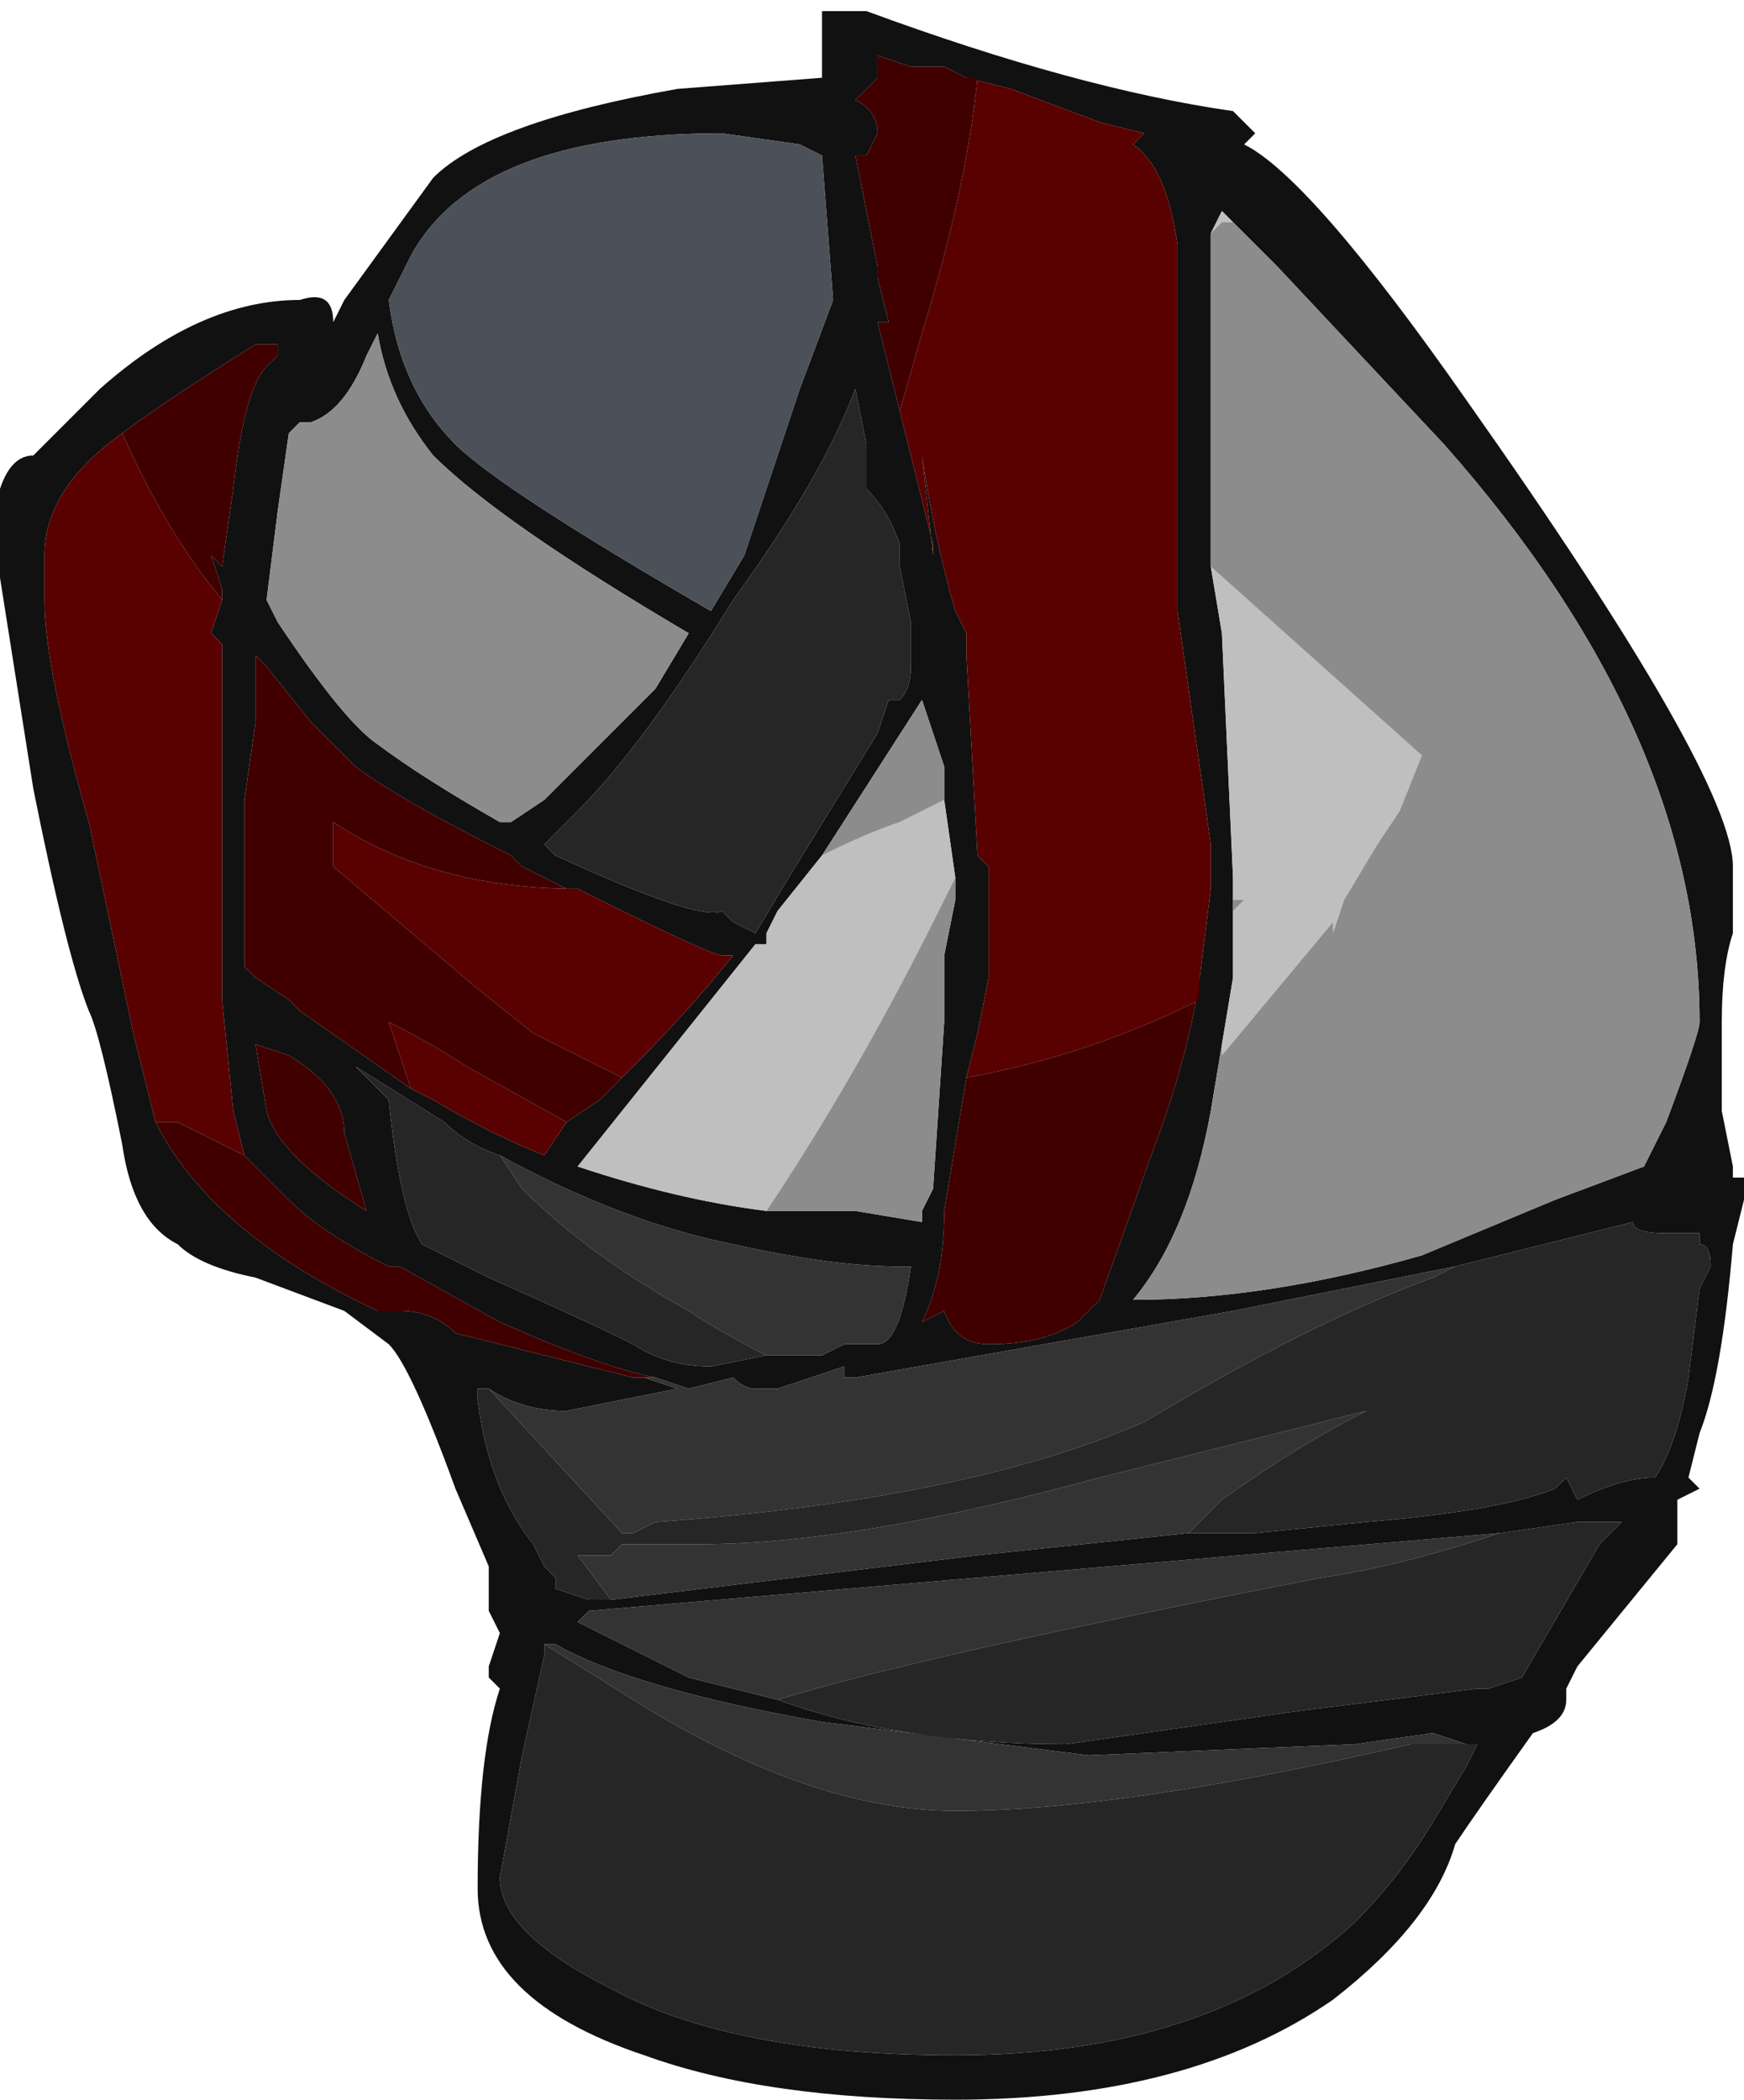 <?xml version="1.0" encoding="UTF-8" standalone="no"?>
<svg xmlns:ffdec="https://www.free-decompiler.com/flash" xmlns:xlink="http://www.w3.org/1999/xlink" ffdec:objectType="frame" height="66.15px" width="54.95px" xmlns="http://www.w3.org/2000/svg">
  <g transform="matrix(1.0, 0.0, 0.0, 1.0, 27.3, 66.15)">
    <use ffdec:characterId="50" height="9.45" transform="matrix(7.0, 0.0, 0.0, 7.0, -27.3, -66.15)" width="7.85" xlink:href="#shape0"/>
  </g>
  <defs>
    <g id="shape0" transform="matrix(1.0, 0.0, 0.0, 1.0, 3.9, 9.45)">
      <path d="M1.75 -8.85 L1.7 -8.8 Q2.0 -8.65 2.7 -7.65 3.9 -5.95 3.9 -5.55 L3.9 -5.25 Q3.85 -5.1 3.85 -4.85 3.85 -4.7 3.85 -4.45 L3.9 -4.2 3.9 -4.15 3.95 -4.15 3.95 -4.05 3.9 -3.85 Q3.85 -3.25 3.75 -3.0 L3.7 -2.8 3.75 -2.75 3.65 -2.7 3.65 -2.5 3.2 -1.95 3.15 -1.85 3.15 -1.8 Q3.15 -1.7 3.0 -1.65 2.75 -1.3 2.65 -1.15 2.55 -0.8 2.1 -0.45 1.45 0.0 0.4 0.0 -0.45 0.0 -1.0 -0.2 -1.75 -0.45 -1.75 -0.95 -1.75 -1.55 -1.65 -1.85 L-1.7 -1.9 -1.7 -1.95 -1.65 -2.1 -1.7 -2.2 -1.7 -2.4 -1.85 -2.75 Q-2.05 -3.3 -2.15 -3.4 L-2.35 -3.55 -2.75 -3.7 Q-3.0 -3.75 -3.1 -3.85 -3.3 -3.95 -3.35 -4.3 -3.45 -4.8 -3.5 -4.9 -3.6 -5.15 -3.75 -5.9 L-3.9 -6.85 -3.9 -7.25 Q-3.85 -7.4 -3.75 -7.4 L-3.45 -7.7 Q-3.0 -8.1 -2.55 -8.1 -2.4 -8.15 -2.4 -8.0 L-2.35 -8.1 -1.95 -8.65 Q-1.7 -8.9 -0.85 -9.05 L-0.2 -9.1 -0.2 -9.4 0.0 -9.4 Q0.95 -9.05 1.65 -8.95 L1.75 -8.85 M0.45 -9.1 L0.35 -9.15 0.2 -9.15 0.05 -9.2 0.05 -9.1 -0.05 -9.0 Q0.05 -8.95 0.05 -8.85 L0.0 -8.75 -0.05 -8.75 0.05 -8.25 0.05 -8.2 0.1 -8.0 0.05 -8.0 0.15 -7.6 0.3 -7.0 0.3 -6.95 0.25 -7.4 Q0.3 -7.05 0.4 -6.7 L0.45 -6.6 0.45 -6.5 0.5 -5.6 0.55 -5.55 0.55 -5.05 0.5 -4.8 0.45 -4.6 0.35 -4.0 Q0.35 -4.05 0.35 -4.0 0.35 -3.7 0.25 -3.5 L0.35 -3.55 Q0.4 -3.4 0.55 -3.4 0.8 -3.4 0.95 -3.5 L1.05 -3.6 1.3 -4.3 Q1.45 -4.7 1.5 -5.05 L1.55 -5.45 1.55 -5.65 1.4 -6.7 1.4 -8.35 Q1.35 -8.7 1.2 -8.8 L1.25 -8.85 1.05 -8.9 0.65 -9.05 0.45 -9.1 M1.65 -8.45 L1.6 -8.5 1.55 -8.4 1.55 -6.9 1.6 -6.6 1.65 -5.5 1.65 -5.4 1.65 -5.35 1.65 -5.05 1.6 -4.75 1.55 -4.45 Q1.45 -3.9 1.2 -3.6 1.8 -3.6 2.5 -3.8 L3.1 -4.05 3.5 -4.2 3.6 -4.4 Q3.75 -4.8 3.75 -4.85 3.75 -6.15 2.6 -7.45 L1.85 -8.25 1.65 -8.45 M1.45 -2.55 L1.75 -2.55 2.25 -2.6 Q2.85 -2.65 3.1 -2.75 L3.15 -2.8 3.2 -2.7 Q3.4 -2.8 3.55 -2.8 3.65 -2.95 3.7 -3.25 L3.75 -3.65 3.8 -3.75 Q3.8 -3.85 3.75 -3.85 L3.75 -3.9 3.6 -3.9 Q3.45 -3.9 3.45 -3.95 L2.65 -3.75 1.65 -3.55 -0.05 -3.25 -0.1 -3.25 -0.1 -3.3 -0.4 -3.2 -0.5 -3.2 Q-0.55 -3.2 -0.6 -3.25 L-0.8 -3.2 -0.95 -3.25 Q-1.2 -3.3 -1.65 -3.5 L-2.1 -3.75 -2.15 -3.75 Q-2.45 -3.9 -2.6 -4.05 L-2.8 -4.25 -2.85 -4.45 -2.9 -4.95 -2.9 -6.55 -2.95 -6.6 -2.9 -6.75 -2.9 -6.8 -2.95 -6.95 -2.9 -6.9 -2.85 -7.25 Q-2.8 -7.7 -2.7 -7.8 L-2.65 -7.85 -2.65 -7.9 -2.75 -7.9 Q-3.15 -7.65 -3.35 -7.5 -3.7 -7.25 -3.7 -6.95 L-3.7 -6.75 Q-3.7 -6.45 -3.5 -5.75 L-3.3 -4.8 Q-3.25 -4.6 -3.2 -4.4 -2.95 -3.9 -2.2 -3.55 L-2.1 -3.55 Q-1.95 -3.55 -1.85 -3.45 L-1.05 -3.25 -1.0 -3.25 -0.85 -3.2 -1.35 -3.1 Q-1.55 -3.1 -1.7 -3.2 L-1.75 -3.2 -1.75 -3.15 Q-1.7 -2.75 -1.5 -2.5 L-1.45 -2.4 -1.4 -2.35 -1.4 -2.3 -1.25 -2.25 -1.15 -2.25 0.5 -2.45 1.45 -2.55 M0.2 -6.65 L0.15 -6.9 0.15 -7.0 Q0.1 -7.15 0.0 -7.25 L0.0 -7.45 -0.05 -7.7 Q-0.2 -7.3 -0.6 -6.75 -1.0 -6.1 -1.3 -5.8 L-1.45 -5.65 -1.4 -5.6 Q-0.75 -5.3 -0.65 -5.35 L-0.6 -5.3 -0.5 -5.25 -0.35 -5.5 0.05 -6.15 0.1 -6.3 0.15 -6.3 Q0.2 -6.35 0.2 -6.45 L0.2 -6.65 M-0.2 -5.6 L-0.4 -5.35 -0.45 -5.25 -0.45 -5.2 -0.5 -5.2 -1.3 -4.2 Q-0.85 -4.05 -0.45 -4.0 L-0.05 -4.0 0.25 -3.95 0.25 -4.0 0.3 -4.1 0.35 -4.85 0.35 -5.15 0.4 -5.4 0.4 -5.5 0.35 -5.85 0.35 -6.0 0.25 -6.3 -0.2 -5.6 M-0.45 -3.35 L-0.2 -3.35 -0.1 -3.4 0.05 -3.4 Q0.15 -3.4 0.2 -3.75 L0.15 -3.75 Q-0.15 -3.75 -0.6 -3.85 -1.1 -3.95 -1.65 -4.25 -1.8 -4.3 -1.9 -4.4 L-2.3 -4.65 -2.15 -4.5 Q-2.1 -4.0 -2.0 -3.85 L-1.7 -3.7 Q-1.25 -3.5 -1.05 -3.4 -0.9 -3.3 -0.7 -3.3 L-0.45 -3.35 M-0.4 -1.8 Q0.15 -1.6 0.9 -1.6 L1.95 -1.75 2.75 -1.85 2.8 -1.85 2.95 -1.9 3.3 -2.5 3.4 -2.6 3.2 -2.6 2.85 -2.55 -1.25 -2.2 -1.3 -2.15 -0.8 -1.9 Q-0.6 -1.85 -0.4 -1.8 M2.7 -1.6 L2.55 -1.65 2.2 -1.6 1.0 -1.55 -0.2 -1.7 Q-1.05 -1.85 -1.4 -2.05 L-1.45 -2.05 -1.45 -2.0 -1.55 -1.55 -1.65 -1.0 Q-1.65 -0.75 -1.15 -0.5 -0.6 -0.2 0.4 -0.2 1.55 -0.2 2.2 -0.8 2.4 -1.0 2.55 -1.25 L2.7 -1.5 2.75 -1.6 2.7 -1.6 M-2.15 -8.1 Q-2.1 -7.7 -1.85 -7.45 -1.65 -7.25 -0.7 -6.7 L-0.55 -6.95 Q-0.5 -7.1 -0.3 -7.7 L-0.15 -8.1 -0.2 -8.75 -0.3 -8.8 -0.65 -8.85 Q-1.75 -8.85 -2.05 -8.3 L-2.15 -8.1 M-2.25 -7.85 Q-2.35 -7.6 -2.5 -7.55 L-2.55 -7.55 -2.6 -7.5 -2.65 -7.15 -2.7 -6.75 -2.65 -6.65 Q-2.35 -6.2 -2.2 -6.1 -2.0 -5.95 -1.65 -5.75 L-1.6 -5.75 -1.45 -5.85 -0.95 -6.35 -0.8 -6.6 Q-1.65 -7.1 -1.95 -7.4 -2.15 -7.65 -2.2 -7.95 L-2.25 -7.85 M-1.3 -5.45 L-1.35 -5.45 -1.55 -5.55 -1.6 -5.6 Q-2.1 -5.85 -2.3 -6.0 L-2.5 -6.2 -2.7 -6.45 -2.75 -6.5 -2.75 -6.2 -2.8 -5.85 -2.8 -5.1 -2.75 -5.05 -2.6 -4.95 -2.55 -4.9 -2.05 -4.55 -1.95 -4.5 Q-1.7 -4.35 -1.45 -4.25 L-1.35 -4.4 -1.2 -4.5 -1.1 -4.6 -1.05 -4.65 Q-0.8 -4.9 -0.6 -5.15 L-0.65 -5.15 Q-0.7 -5.15 -1.3 -5.45 M-2.75 -4.75 L-2.7 -4.45 Q-2.65 -4.25 -2.25 -4.0 L-2.35 -4.35 Q-2.35 -4.55 -2.6 -4.7 L-2.75 -4.75" fill="#111111" fill-rule="evenodd" stroke="none"/>
      <path d="M2.65 -3.75 L2.55 -3.7 Q2.0 -3.5 1.25 -3.05 0.45 -2.7 -0.95 -2.6 L-1.05 -2.55 -1.1 -2.55 -1.7 -3.2 Q-1.55 -3.1 -1.35 -3.1 L-0.85 -3.2 -1.0 -3.25 -0.95 -3.25 -0.8 -3.2 -0.6 -3.25 Q-0.55 -3.2 -0.5 -3.2 L-0.4 -3.2 -0.1 -3.3 -0.1 -3.25 -0.05 -3.25 1.65 -3.55 2.65 -3.75 M-1.15 -2.25 L-1.3 -2.45 -1.15 -2.45 -1.1 -2.5 -0.75 -2.5 Q-0.05 -2.5 1.05 -2.8 L2.25 -3.1 Q1.95 -2.95 1.6 -2.7 L1.45 -2.55 0.5 -2.45 -1.15 -2.25 M-1.65 -4.25 Q-1.1 -3.95 -0.6 -3.85 -0.15 -3.75 0.15 -3.75 L0.2 -3.75 Q0.15 -3.4 0.05 -3.4 L-0.1 -3.4 -0.2 -3.35 -0.45 -3.35 Q-0.65 -3.45 -0.8 -3.55 -1.25 -3.8 -1.55 -4.1 L-1.65 -4.25 M2.85 -2.55 Q2.4 -2.4 2.05 -2.35 0.25 -2.0 -0.4 -1.8 -0.6 -1.85 -0.8 -1.9 L-1.3 -2.15 -1.25 -2.2 2.85 -2.55 M-1.45 -2.05 L-1.4 -2.05 Q-1.05 -1.85 -0.2 -1.7 L1.0 -1.55 2.2 -1.6 2.55 -1.65 2.7 -1.6 2.45 -1.6 Q1.15 -1.3 0.4 -1.3 -0.25 -1.3 -1.05 -1.8 L-1.45 -2.05" fill="#333333" fill-rule="evenodd" stroke="none"/>
      <path d="M-2.15 -8.1 L-2.05 -8.3 Q-1.75 -8.85 -0.65 -8.85 L-0.3 -8.8 -0.2 -8.75 -0.15 -8.1 -0.3 -7.7 Q-0.5 -7.1 -0.55 -6.95 L-0.7 -6.7 Q-1.65 -7.25 -1.85 -7.45 -2.1 -7.7 -2.15 -8.1" fill="#4b5059" fill-rule="evenodd" stroke="none"/>
      <path d="M0.15 -7.6 L0.25 -7.95 Q0.45 -8.6 0.5 -9.1 L0.45 -9.1 0.65 -9.05 1.05 -8.9 1.25 -8.85 1.2 -8.8 Q1.35 -8.7 1.4 -8.35 L1.4 -6.7 1.55 -5.65 1.55 -5.45 1.5 -5.05 1.5 -4.95 Q1.0 -4.7 0.45 -4.6 L0.5 -4.8 0.55 -5.05 0.55 -5.55 0.5 -5.6 0.45 -6.5 0.45 -6.6 0.4 -6.7 Q0.3 -7.05 0.25 -7.4 L0.3 -6.95 0.3 -7.0 0.15 -7.6 M-2.9 -6.75 L-2.95 -6.6 -2.9 -6.55 -2.9 -4.95 -2.85 -4.45 -2.8 -4.25 -3.1 -4.4 -3.2 -4.4 Q-3.25 -4.6 -3.3 -4.8 L-3.5 -5.75 Q-3.7 -6.45 -3.7 -6.75 L-3.7 -6.95 Q-3.7 -7.25 -3.35 -7.5 -3.15 -7.05 -2.9 -6.75 M-2.05 -4.55 L-2.15 -4.85 Q-1.95 -4.75 -1.8 -4.65 L-1.35 -4.4 -1.45 -4.25 Q-1.7 -4.35 -1.95 -4.5 L-2.05 -4.55 M-1.1 -4.6 L-1.5 -4.8 -1.75 -5.0 -2.4 -5.55 -2.4 -5.75 Q-1.95 -5.45 -1.3 -5.45 -0.7 -5.15 -0.65 -5.15 L-0.6 -5.15 Q-0.8 -4.9 -1.05 -4.65 L-1.1 -4.6" fill="#590000" fill-rule="evenodd" stroke="none"/>
      <path d="M0.15 -7.6 L0.05 -8.0 0.1 -8.0 0.05 -8.2 0.05 -8.25 -0.05 -8.75 0.0 -8.75 0.05 -8.85 Q0.05 -8.95 -0.05 -9.0 L0.05 -9.1 0.05 -9.2 0.2 -9.15 0.35 -9.15 0.45 -9.1 0.5 -9.1 Q0.45 -8.6 0.25 -7.95 L0.15 -7.6 M1.5 -5.05 Q1.45 -4.7 1.3 -4.3 L1.05 -3.6 0.95 -3.5 Q0.8 -3.4 0.55 -3.4 0.4 -3.4 0.35 -3.55 L0.25 -3.5 Q0.35 -3.7 0.35 -4.0 0.35 -4.05 0.35 -4.0 L0.45 -4.6 Q1.0 -4.7 1.5 -4.95 L1.5 -5.05 M-0.95 -3.25 L-1.0 -3.25 -1.05 -3.25 -1.85 -3.45 Q-1.95 -3.55 -2.1 -3.55 L-2.2 -3.55 Q-2.95 -3.9 -3.2 -4.4 L-3.1 -4.4 -2.8 -4.25 -2.6 -4.05 Q-2.45 -3.9 -2.15 -3.75 L-2.1 -3.75 -1.65 -3.5 Q-1.2 -3.3 -0.95 -3.25 M-3.35 -7.5 Q-3.15 -7.65 -2.75 -7.9 L-2.65 -7.9 -2.65 -7.85 -2.7 -7.8 Q-2.8 -7.7 -2.85 -7.25 L-2.9 -6.9 -2.95 -6.95 -2.9 -6.8 -2.9 -6.75 Q-3.15 -7.05 -3.35 -7.5 M-2.05 -4.55 L-2.55 -4.9 -2.6 -4.95 -2.75 -5.05 -2.8 -5.1 -2.8 -5.85 -2.75 -6.2 -2.75 -6.5 -2.7 -6.45 -2.5 -6.2 -2.3 -6.0 Q-2.1 -5.85 -1.6 -5.6 L-1.55 -5.55 -1.35 -5.45 -1.3 -5.45 Q-1.95 -5.45 -2.4 -5.75 L-2.4 -5.55 -1.75 -5.0 -1.5 -4.8 -1.1 -4.6 -1.2 -4.5 -1.35 -4.4 -1.8 -4.65 Q-1.95 -4.75 -2.15 -4.85 L-2.05 -4.55 M-2.75 -4.75 L-2.6 -4.7 Q-2.35 -4.55 -2.35 -4.35 L-2.25 -4.0 Q-2.65 -4.25 -2.7 -4.45 L-2.75 -4.75" fill="#400000" fill-rule="evenodd" stroke="none"/>
      <path d="M1.55 -8.4 L1.6 -8.5 1.65 -8.45 1.6 -8.45 1.55 -8.4 M1.6 -4.75 L1.65 -5.05 1.65 -5.35 1.7 -5.4 1.65 -5.4 1.65 -5.5 1.6 -6.6 1.55 -6.9 2.5 -6.05 2.4 -5.8 2.3 -5.65 2.15 -5.4 2.1 -5.25 2.1 -5.3 1.6 -4.7 1.6 -4.75 M-0.2 -5.6 Q0.0 -5.7 0.15 -5.75 L0.35 -5.85 0.4 -5.5 0.3 -5.3 Q-0.05 -4.6 -0.45 -4.0 -0.85 -4.05 -1.3 -4.2 L-0.5 -5.2 -0.45 -5.2 -0.45 -5.25 -0.4 -5.35 -0.2 -5.6" fill="#bfbfbf" fill-rule="evenodd" stroke="none"/>
      <path d="M1.55 -8.4 L1.6 -8.45 1.65 -8.45 1.85 -8.25 2.6 -7.45 Q3.75 -6.15 3.75 -4.85 3.75 -4.8 3.6 -4.4 L3.5 -4.2 3.1 -4.05 2.5 -3.8 Q1.8 -3.6 1.2 -3.6 1.45 -3.9 1.55 -4.45 L1.6 -4.75 1.6 -4.7 2.1 -5.3 2.1 -5.25 2.15 -5.4 2.3 -5.65 2.4 -5.8 2.5 -6.05 1.55 -6.9 1.55 -8.4 M1.65 -5.35 L1.65 -5.4 1.7 -5.4 1.65 -5.35 M0.35 -5.85 L0.15 -5.75 Q0.0 -5.7 -0.2 -5.6 L0.25 -6.3 0.35 -6.0 0.35 -5.85 M-0.45 -4.0 Q-0.05 -4.6 0.3 -5.3 L0.4 -5.5 0.4 -5.4 0.35 -5.15 0.35 -4.85 0.3 -4.1 0.25 -4.0 0.25 -3.95 -0.05 -4.0 -0.45 -4.0 M-2.25 -7.85 L-2.2 -7.95 Q-2.15 -7.65 -1.95 -7.4 -1.65 -7.1 -0.8 -6.6 L-0.95 -6.35 -1.45 -5.85 -1.6 -5.75 -1.65 -5.75 Q-2.0 -5.95 -2.2 -6.1 -2.35 -6.2 -2.65 -6.65 L-2.7 -6.75 -2.65 -7.15 -2.6 -7.5 -2.55 -7.55 -2.5 -7.55 Q-2.35 -7.6 -2.25 -7.85" fill="#8c8c8c" fill-rule="evenodd" stroke="none"/>
      <path d="M2.65 -3.75 L3.45 -3.95 Q3.45 -3.9 3.6 -3.9 L3.75 -3.9 3.75 -3.85 Q3.8 -3.85 3.8 -3.75 L3.75 -3.65 3.7 -3.25 Q3.65 -2.95 3.55 -2.8 3.4 -2.8 3.2 -2.7 L3.15 -2.8 3.1 -2.75 Q2.85 -2.65 2.25 -2.6 L1.75 -2.55 1.45 -2.55 1.6 -2.7 Q1.95 -2.95 2.25 -3.1 L1.05 -2.8 Q-0.05 -2.5 -0.75 -2.5 L-1.1 -2.5 -1.15 -2.45 -1.3 -2.45 -1.15 -2.25 -1.25 -2.25 -1.4 -2.3 -1.4 -2.35 -1.45 -2.4 -1.5 -2.5 Q-1.7 -2.75 -1.75 -3.15 L-1.75 -3.2 -1.7 -3.2 -1.1 -2.55 -1.05 -2.55 -0.95 -2.6 Q0.45 -2.7 1.25 -3.05 2.0 -3.5 2.55 -3.7 L2.65 -3.75 M0.2 -6.65 L0.2 -6.45 Q0.2 -6.35 0.15 -6.3 L0.1 -6.3 0.05 -6.15 -0.35 -5.5 -0.5 -5.25 -0.6 -5.3 -0.65 -5.35 Q-0.75 -5.3 -1.4 -5.6 L-1.45 -5.65 -1.3 -5.8 Q-1.0 -6.1 -0.6 -6.75 -0.2 -7.3 -0.05 -7.7 L0.0 -7.45 0.0 -7.25 Q0.1 -7.15 0.15 -7.0 L0.15 -6.9 0.2 -6.65 M-1.65 -4.25 L-1.55 -4.1 Q-1.25 -3.8 -0.8 -3.55 -0.65 -3.45 -0.45 -3.35 L-0.7 -3.3 Q-0.9 -3.3 -1.05 -3.4 -1.25 -3.5 -1.7 -3.7 L-2.0 -3.85 Q-2.1 -4.0 -2.15 -4.5 L-2.3 -4.65 -1.9 -4.4 Q-1.8 -4.3 -1.65 -4.25 M2.85 -2.55 L3.2 -2.6 3.4 -2.6 3.3 -2.5 2.95 -1.9 2.8 -1.85 2.75 -1.85 1.95 -1.75 0.9 -1.6 Q0.15 -1.6 -0.4 -1.8 0.25 -2.0 2.05 -2.35 2.4 -2.4 2.85 -2.55 M-1.45 -2.05 L-1.05 -1.8 Q-0.25 -1.3 0.4 -1.3 1.15 -1.3 2.45 -1.6 L2.7 -1.6 2.75 -1.6 2.7 -1.5 2.55 -1.25 Q2.4 -1.0 2.2 -0.8 1.55 -0.2 0.4 -0.2 -0.6 -0.2 -1.15 -0.5 -1.65 -0.75 -1.65 -1.0 L-1.55 -1.55 -1.45 -2.0 -1.45 -2.05" fill="#262626" fill-rule="evenodd" stroke="none"/>
    </g>
  </defs>
</svg>
